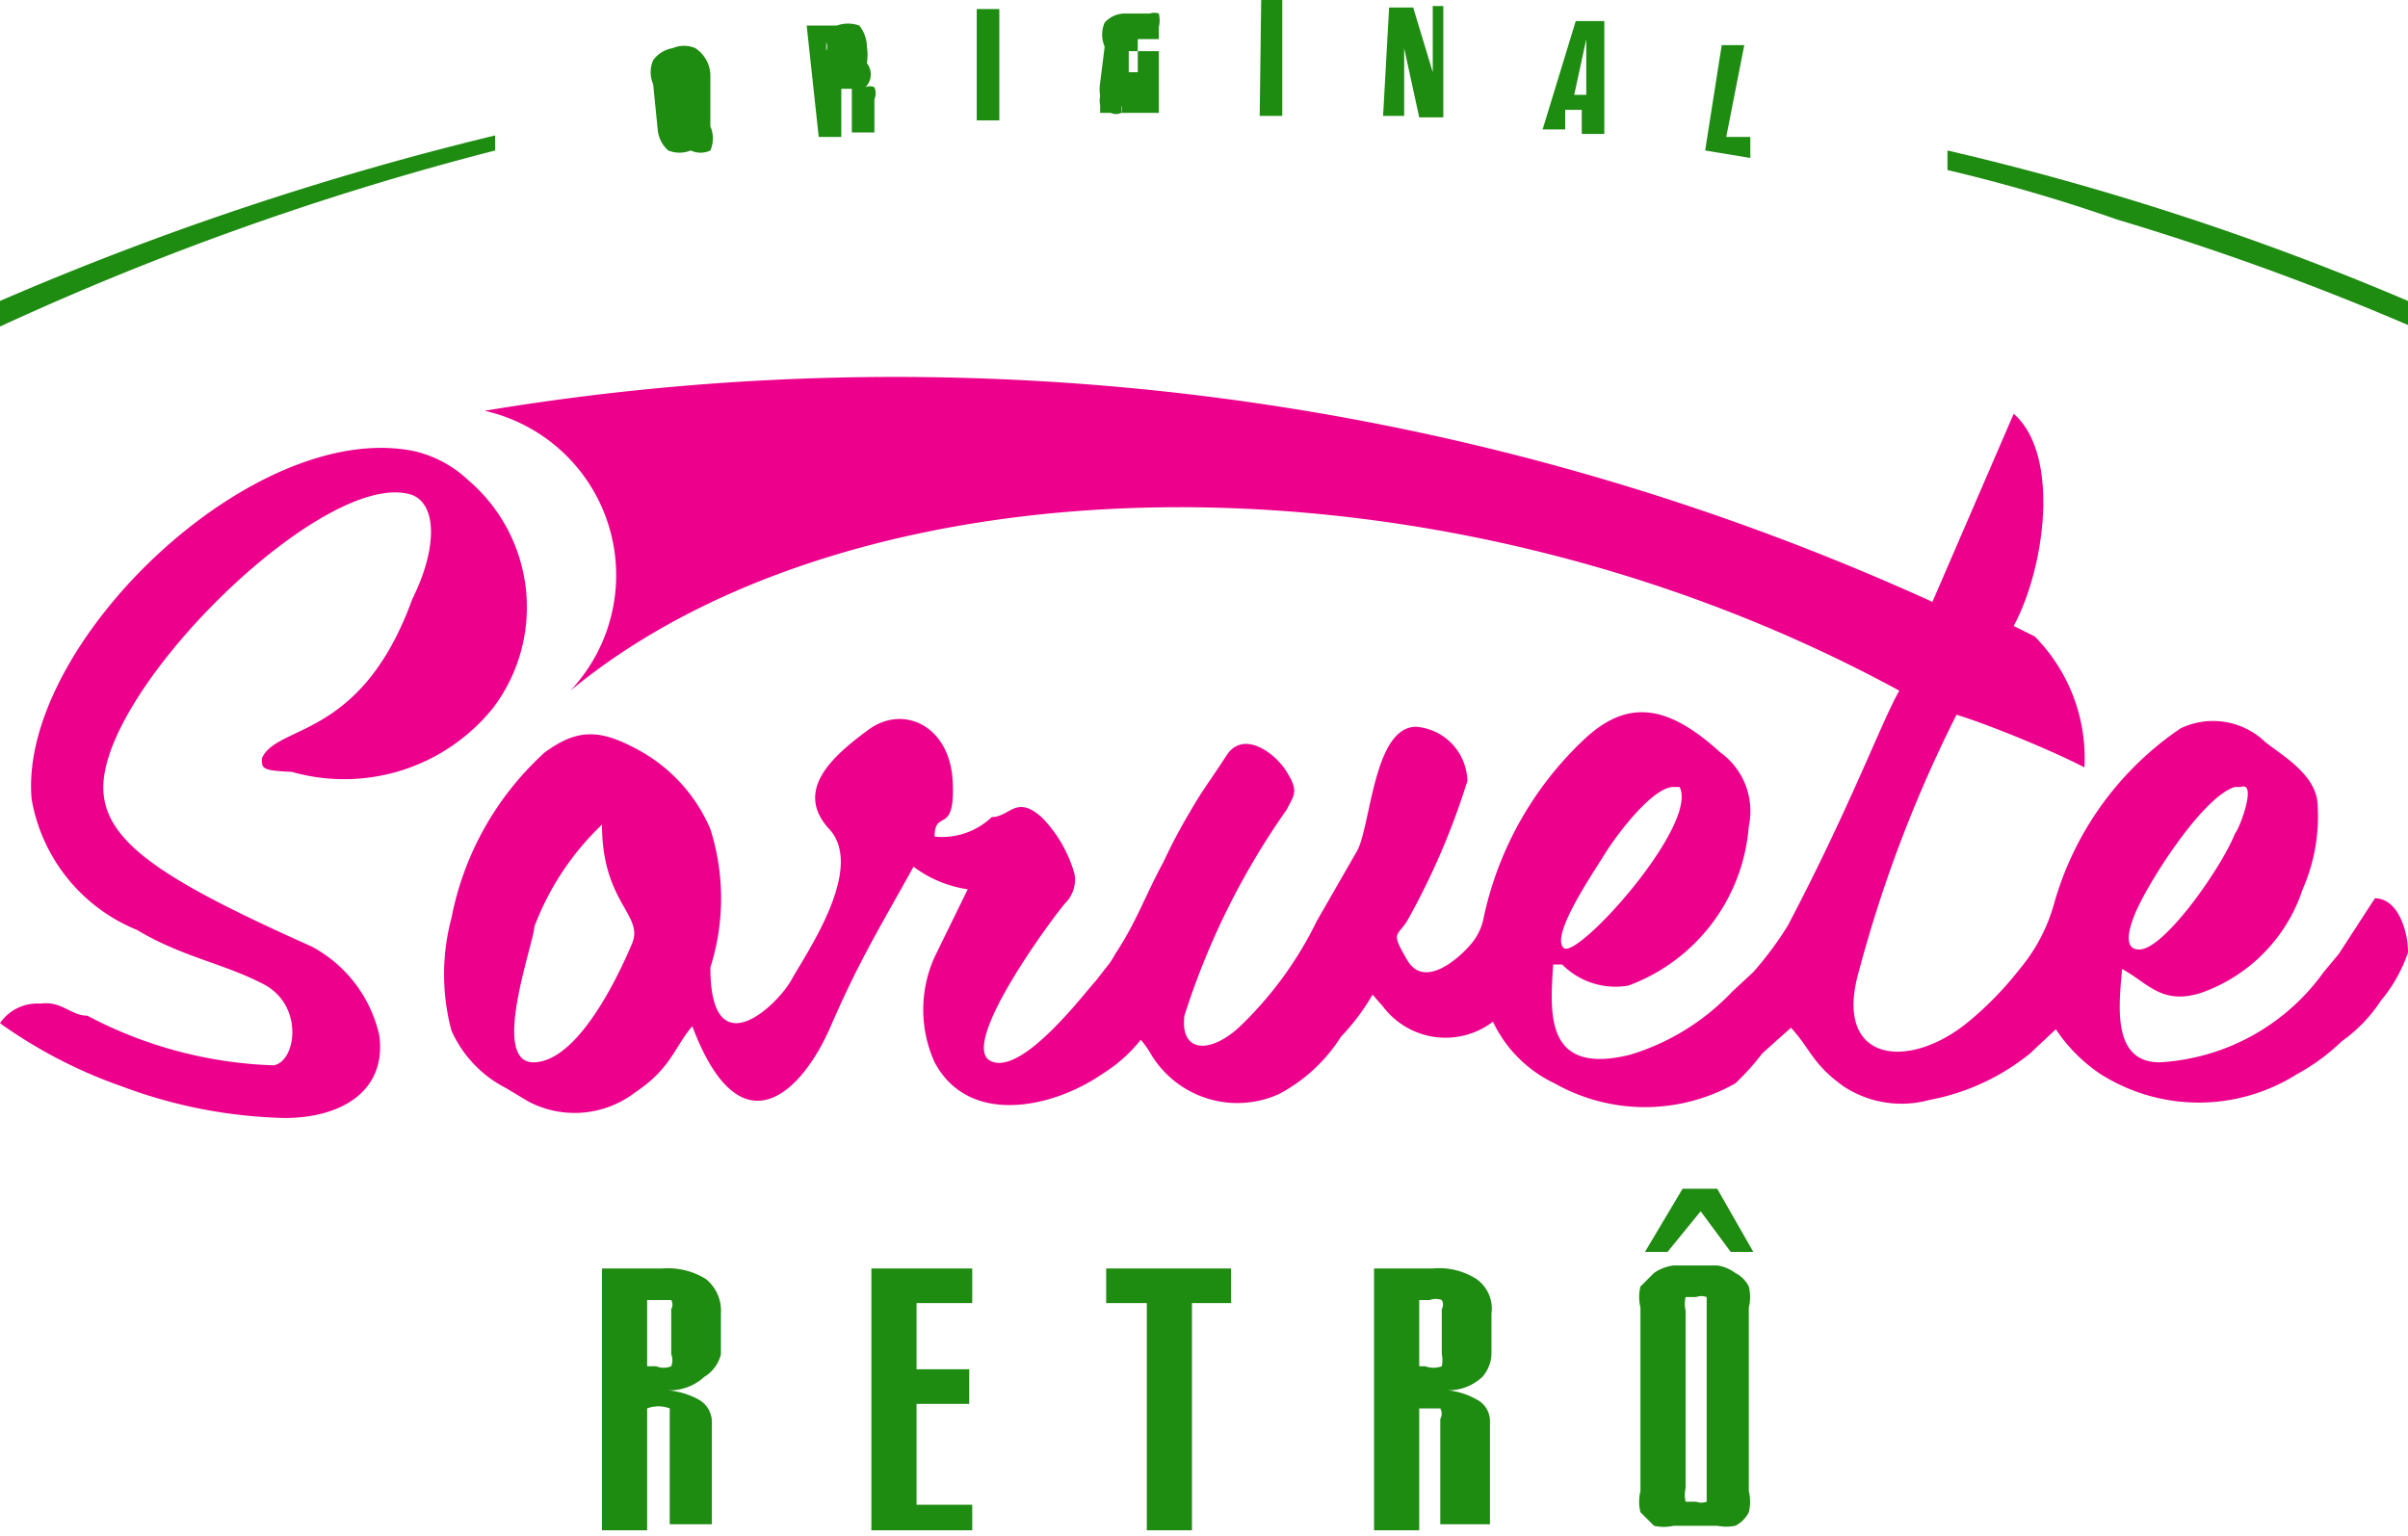 <svg xmlns="http://www.w3.org/2000/svg" viewBox="0 0 16 10.21"><defs><style>.cls-1{fill:#1e8b11;}.cls-1,.cls-2,.cls-3{fill-rule:evenodd;}.cls-2{fill:#ec008c;}.cls-3{fill:#1e8b11;}</style></defs><g id="Layer_2" data-name="Layer 2"><g id="Camada_1" data-name="Camada 1"><path class="cls-1" d="M16,2A18.48,18.48,0,0,0,12.94,1v.13a11.22,11.22,0,0,1,1.13.33A17.94,17.94,0,0,1,16,2.16Z"/><path class="cls-1" d="M0,2.17A19.38,19.38,0,0,1,3.29,1V.9A20.29,20.29,0,0,0,0,2Z"/><path class="cls-2" d="M0,6.8a3.22,3.22,0,0,0,.81.42,3.29,3.29,0,0,0,1.08.21c.38,0,.68-.18.63-.55a.89.89,0,0,0-.45-.59c-.94-.42-1.34-.67-1.38-1-.09-.65,1.47-2.2,2.05-2,.17.07.16.37,0,.69-.34.94-.9.83-1,1.06,0,.07,0,.08.2.09A1.27,1.27,0,0,0,3.28,4.7a1.11,1.11,0,0,0-.17-1.51A.78.78,0,0,0,2.76,3C1.69,2.77.12,4.28.21,5.31a1.15,1.15,0,0,0,.7.87c.3.18.57.22.84.36s.22.51.07.54A2.84,2.84,0,0,1,.58,6.75c-.11,0-.17-.1-.31-.08A.3.3,0,0,0,0,6.8M13.85,5.1a1.15,1.15,0,0,0-.33-.87l-.14-.07c.21-.39.31-1.14,0-1.41L12.84,4A16.64,16.64,0,0,0,3.22,2.73a1.12,1.12,0,0,1,.57,1.86c1.9-1.57,5.74-1.68,8.83,0-.12.21-.32.76-.74,1.56a2.26,2.26,0,0,1-.23.31l-.14.13a1.55,1.55,0,0,1-.68.42c-.57.14-.53-.28-.51-.6l.06,0a.5.5,0,0,0,.44.14,1.23,1.23,0,0,0,.8-1.06.48.48,0,0,0-.19-.49c-.33-.3-.6-.37-.9-.09a2.28,2.28,0,0,0-.67,1.18.38.38,0,0,1-.1.2c-.08.09-.3.28-.41.09s-.07-.15,0-.26a4.83,4.83,0,0,0,.4-.93.37.37,0,0,0-.34-.36c-.28,0-.3.64-.39.82l-.27.47a2.46,2.46,0,0,1-.52.71c-.2.18-.39.16-.36-.08a5,5,0,0,1,.68-1.37c.05-.1.08-.12,0-.25s-.29-.28-.4-.11-.16.23-.24.37a3.65,3.65,0,0,0-.18.34c-.12.22-.18.4-.32.61a.47.47,0,0,1-.06.09l-.07.09c-.06.06-.49.64-.7.53S7,6.09,7.08,6a.22.22,0,0,0,.06-.19.87.87,0,0,0-.22-.38c-.17-.15-.21,0-.33,0a.48.48,0,0,1-.38.13c0-.19.14,0,.12-.37S6,4.68,5.77,4.85s-.5.4-.26.66-.15.82-.25,1-.54.59-.54-.08a1.52,1.52,0,0,0,0-.92A1.08,1.08,0,0,0,4.27,5c-.28-.16-.43-.16-.65,0A2,2,0,0,0,3,6.1a1.45,1.45,0,0,0,0,.75.79.79,0,0,0,.36.38l.15.09a.66.66,0,0,0,.71-.06c.24-.16.26-.3.38-.44l0,0c.32.85.73.44.92,0s.34-.68.55-1.06a.79.79,0,0,0,.36.15l-.22.45a.85.85,0,0,0,0,.7c.23.43.79.3,1.11.08a1,1,0,0,0,.26-.23.61.61,0,0,1,.07.1.67.67,0,0,0,.85.26,1.09,1.09,0,0,0,.41-.38,1.46,1.46,0,0,0,.21-.28s0,0,.07.08a.52.52,0,0,0,.73.1.86.86,0,0,0,.41.41,1.22,1.22,0,0,0,1.2,0A1.64,1.64,0,0,0,11.71,7l.19-.17c.13.14.14.24.35.39a.7.7,0,0,0,.57.09A1.5,1.5,0,0,0,13.49,7l.17-.16a1.07,1.07,0,0,0,.3.3,1.22,1.22,0,0,0,1.3,0,1.37,1.37,0,0,0,.3-.22,1,1,0,0,0,.26-.27A1,1,0,0,0,16,6.33c0-.15-.07-.36-.22-.36l-.24.37-.1.12a1.44,1.44,0,0,1-1.09.6c-.32,0-.27-.38-.25-.62.17.09.26.24.52.16a1.09,1.09,0,0,0,.68-.69,1.2,1.2,0,0,0,.1-.55c0-.21-.24-.34-.35-.43a.5.5,0,0,0-.56-.09A2.09,2.09,0,0,0,13.65,6a1.16,1.16,0,0,1-.23.44,2.24,2.24,0,0,1-.34.35c-.4.33-.9.27-.73-.33A8.83,8.83,0,0,1,13,4.75C13.23,4.82,13.66,5,13.85,5.1Zm1,.13c-.2.06-.52.55-.63.77,0,0-.17.32,0,.31s.55-.56.63-.77C14.88,5.51,15,5.19,14.89,5.23Zm-3.73,0c-.14,0-.38.32-.46.45s-.36.54-.27.62S11.29,5.48,11.16,5.23ZM4,5.48a1.83,1.83,0,0,0-.45.68c0,.1-.3.91,0,.9s.57-.6.65-.79S4,6,4,5.48Z"/><path class="cls-3" d="M11.33,1l.3.05,0-.14-.16,0L11.59.3l-.15,0ZM10.54.26h0V.63h-.08Zm-.29.6.15,0,0-.13h.11V.89l.15,0,0-.75-.19,0ZM9.19.77h.14l0-.45h0l.1.46h.16l0-.74H9.52l0,.44h0L9.39.05H9.23Zm-.82,0h.15V0H8.38ZM7.31.55a.28.28,0,0,0,0,.09.14.14,0,0,0,0,.06l0,.05h.07a.08.08,0,0,0,.07,0,.1.1,0,0,0,0-.05h0V.75H7.7V.34h-.2V.48h.06V.57s0,.06,0,.06,0,0,0,0h0V.16s0,0,0,0,0,0,0,0h0a.43.43,0,0,1,0,0V.26h.14V.18a.2.2,0,0,0,0-.09.1.1,0,0,0,0,0,.09.09,0,0,0-.06,0H7.48a.18.18,0,0,0-.14.06.2.2,0,0,0,0,.16ZM6.49.8h.15l0-.74-.15,0Zm-1-.52h0s0,0,0,0a.08.08,0,0,1,0,.06V.42l0,0h0ZM5.44.91l.15,0,0-.32h.07l0,0V.74s0,.07,0,.09,0,0,0,.05l.15,0s0,0,0,0,0,0,0-.09l0-.13a.1.1,0,0,0,0-.08.07.07,0,0,0-.06,0h0A.12.12,0,0,0,5.76.42a.34.34,0,0,0,0-.11A.23.23,0,0,0,5.71.17a.22.22,0,0,0-.15,0l-.2,0ZM4.37.86A.21.21,0,0,0,4.44,1a.2.2,0,0,0,.15,0A.15.15,0,0,0,4.72,1a.2.2,0,0,0,0-.16l0-.33A.22.22,0,0,0,4.62.32a.19.19,0,0,0-.15,0,.2.2,0,0,0-.13.08.2.2,0,0,0,0,.16ZM4.46.49v0s0,0,0,0h0s0,0,0,0,0,0,0,0v0l0,.36v0a0,0,0,0,0,0,0h0a0,0,0,0,1,0,0h0a0,0,0,0,0,0,0v0Z"/><path class="cls-3" d="M4.3,10.17V9.36a.21.21,0,0,1,.15,0s0,0,0,.07v.7h.28V9.45a.17.17,0,0,0-.09-.15.52.52,0,0,0-.2-.06h0a.34.34,0,0,0,.24-.09A.24.24,0,0,0,4.79,9V8.73a.27.27,0,0,0-.1-.23.48.48,0,0,0-.29-.07H4v1.74Zm0-1.53h.07s.07,0,.09,0a.06.06,0,0,1,0,.06V9a.11.11,0,0,1,0,.08.13.13,0,0,1-.1,0H4.3Zm2.16,1.53V10H6.09V9.33h.35V9.1H6.09V8.66h.37V8.43H5.79v1.74Zm.89-1.74v.23h.27v1.51h.3V8.66h.26V8.43Zm3.73-.11.22-.27.2.27h.15l-.24-.42h-.23l-.25.42Zm.12.39a.2.2,0,0,1,0-.09l.07,0a.1.1,0,0,1,.07,0s0,.05,0,.09V9.89s0,.07,0,.09a.1.1,0,0,1-.07,0l-.07,0a.2.2,0,0,1,0-.09Zm-.3,1.2a.29.29,0,0,0,0,.14l.09.09a.29.29,0,0,0,.13,0l.14,0,.15,0a.31.31,0,0,0,.12,0,.2.2,0,0,0,.09-.09.29.29,0,0,0,0-.14V8.69a.29.29,0,0,0,0-.14.2.2,0,0,0-.09-.09.26.26,0,0,0-.12-.05l-.15,0-.14,0a.29.29,0,0,0-.13.05l-.09.09a.29.29,0,0,0,0,.14Zm-1.47.26V9.36c.07,0,.12,0,.14,0a.07.07,0,0,1,0,.07v.7H9.9V9.45a.16.16,0,0,0-.09-.15.47.47,0,0,0-.19-.06h0a.33.33,0,0,0,.23-.09A.24.24,0,0,0,9.91,9V8.73a.24.24,0,0,0-.1-.23.46.46,0,0,0-.29-.07H9.13v1.74Zm0-1.53H9.5a.11.11,0,0,1,.08,0,.06.06,0,0,1,0,.06V9a.19.19,0,0,1,0,.08.16.16,0,0,1-.11,0H9.43Z"/></g></g></svg>
